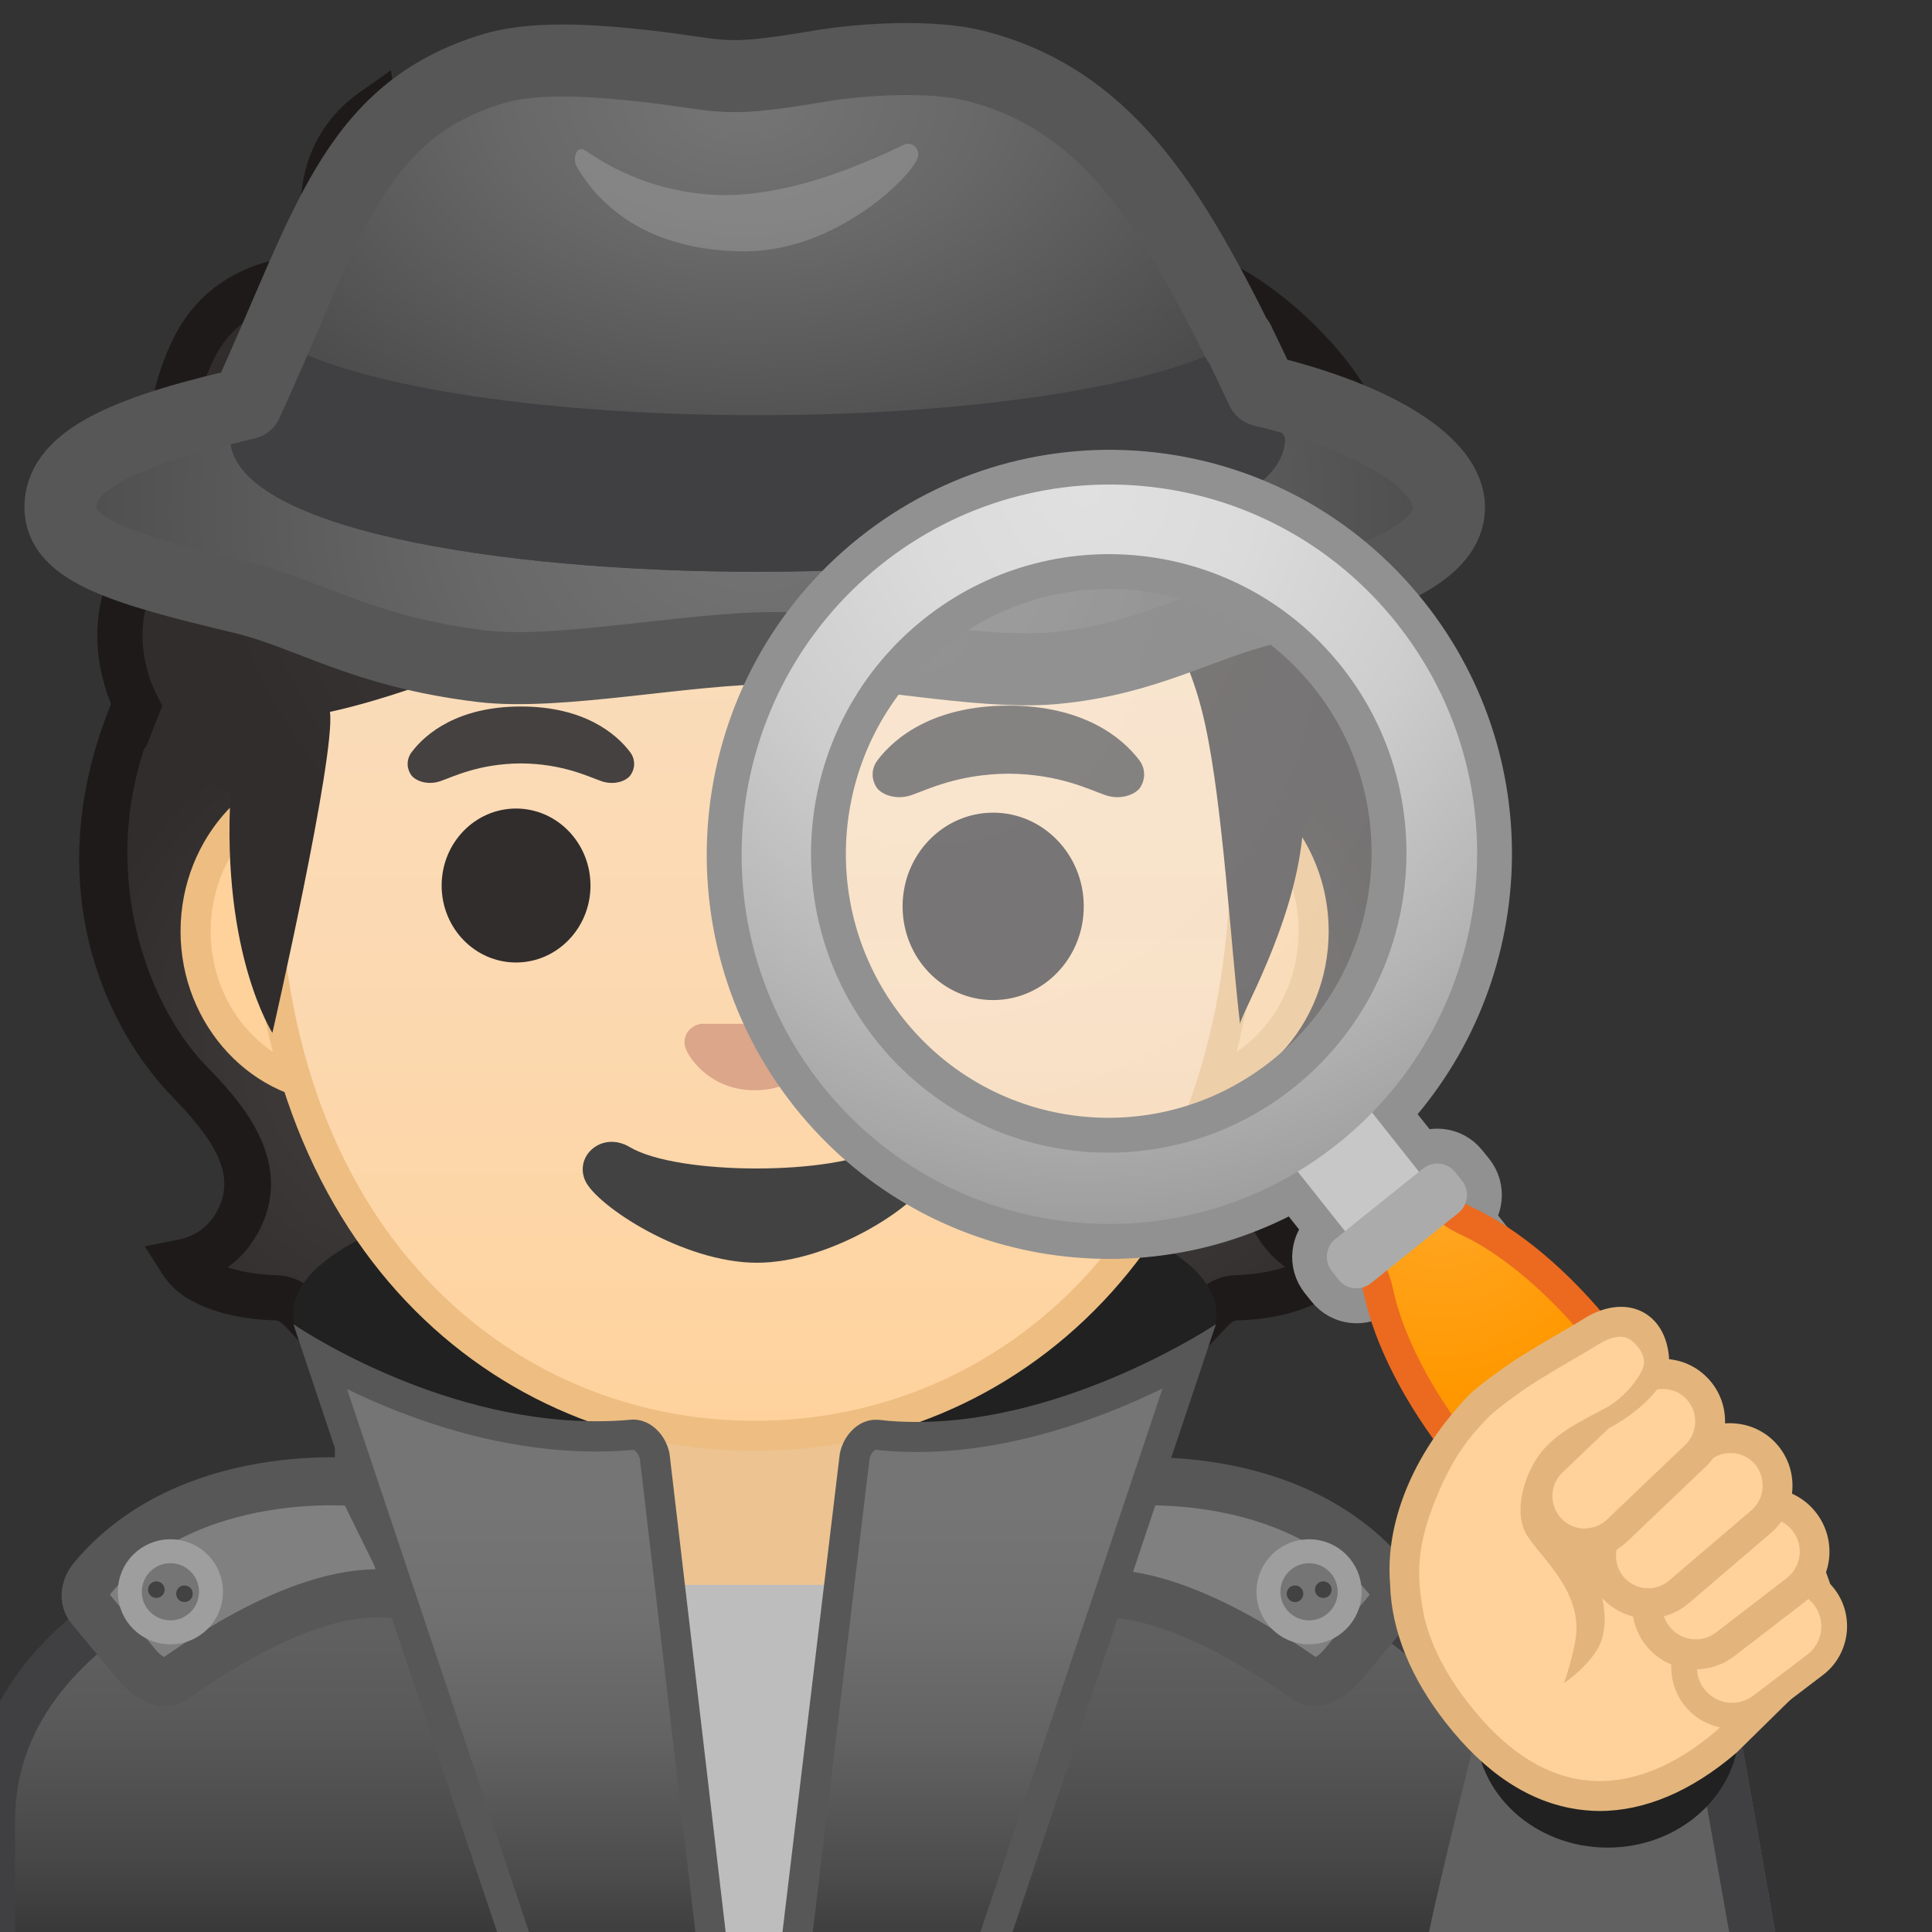 <svg width="22" height="22" viewBox="0 0 22 22" fill="none" xmlns="http://www.w3.org/2000/svg">
<rect x="0" y="0" width="22" height="22" fill="#333333" stroke="none"/>
<g clip-path="url(#clip0)">
<path d="M13.74 14.972C13.832 14.872 13.934 14.781 14.075 14.778C14.305 14.773 14.664 14.735 14.946 14.568C15.029 14.52 15.099 14.453 15.151 14.372C14.953 14.333 14.682 14.219 14.498 13.869C14.217 13.336 14.541 12.846 15.08 12.301C15.685 11.688 16.692 9.582 15.623 7.705C15.422 7.676 12.504 7.719 11.763 7.719H8.611V16.263C12.072 16.263 12.757 16.041 13.74 14.972Z" fill="url(#paint0_radial)"/>
<path d="M3.482 14.972C3.389 14.872 3.288 14.781 3.147 14.778C2.917 14.773 2.557 14.735 2.276 14.568C2.193 14.52 2.123 14.453 2.071 14.372C2.269 14.333 2.552 14.224 2.724 13.869C3.004 13.293 2.606 12.781 2.142 12.301C1.385 11.516 0.531 9.582 1.6 7.705C1.801 7.676 4.72 7.719 5.46 7.719H8.613V16.263C5.149 16.263 4.465 16.041 3.482 14.972Z" fill="url(#paint1_radial)"/>
<path d="M15.484 8.111C16.354 9.943 15.354 11.651 14.889 12.122C14.37 12.646 13.891 13.279 14.262 13.987C14.358 14.171 14.484 14.319 14.635 14.427C14.429 14.499 14.202 14.517 14.068 14.52C13.795 14.527 13.619 14.718 13.544 14.8C12.947 15.448 12.499 15.768 11.251 15.909C11.251 15.909 10.605 16.234 10.158 16.344V16.5C12.341 16.423 13.042 16.117 13.936 15.146C14.004 15.07 14.049 15.037 14.082 15.036C14.358 15.029 14.755 14.981 15.08 14.79C15.197 14.721 15.299 14.625 15.373 14.51L15.577 14.192L15.202 14.118C14.994 14.076 14.84 13.956 14.731 13.75C14.549 13.405 14.695 13.061 15.268 12.48C15.977 11.761 16.914 9.891 15.984 8.008C15.984 8.008 15.838 7.724 15.84 7.717L15.484 8.111Z" fill="#1F1A1A"/>
<path d="M1.952 12.478C2.429 12.97 2.683 13.355 2.489 13.757C2.391 13.958 2.238 14.076 2.021 14.118L1.647 14.192L1.851 14.51C1.925 14.625 2.026 14.721 2.143 14.79C2.47 14.981 2.867 15.029 3.142 15.036C3.175 15.036 3.219 15.07 3.288 15.146C4.177 16.111 4.876 16.421 7.037 16.5V16.337C6.66 16.234 5.973 15.91 5.973 15.91C4.725 15.77 4.275 15.45 3.68 14.802C3.604 14.719 3.429 14.529 3.156 14.522C3.022 14.518 2.798 14.501 2.594 14.431C2.75 14.319 2.875 14.168 2.967 13.982C3.357 13.179 2.693 12.494 2.337 12.126C1.664 11.43 1.047 9.802 1.786 8.157L1.836 8.045L1.712 8.023L1.277 7.987C0.419 10.055 1.198 11.698 1.952 12.478Z" fill="#1F1A1A"/>
<path d="M-0.086 23.353V20.73C-0.086 17.94 4.273 16.686 8.594 16.68H8.616C12.918 16.68 17.273 18.071 17.273 20.73V23.353H-0.086Z" fill="url(#paint2_linear)"/>
<path d="M8.616 16.938C10.833 16.938 12.985 17.315 14.522 17.97C15.659 18.456 17.016 19.329 17.016 20.728V23.093H0.172V20.728C0.172 18.116 4.402 16.942 8.594 16.937L8.616 16.938ZM8.616 16.423H8.594C4.213 16.428 -0.344 17.674 -0.344 20.73V23.61H17.531V20.73C17.531 17.849 13.018 16.423 8.616 16.423Z" fill="#404042"/>
<path d="M13.851 14.96C13.851 15.328 13.463 15.668 12.806 15.941C11.847 16.342 9.953 21.544 8.229 21.544C7.107 21.544 6.43 16.49 5.577 16.302C4.223 16.005 3.338 15.515 3.338 14.96C3.338 14.054 5.691 13.32 8.596 13.32C11.5 13.32 13.851 14.054 13.851 14.96Z" fill="#212121"/>
<path d="M8.451 18.791C7.764 18.791 7.203 18.238 7.203 17.559V16.015H9.981V17.559C9.981 18.239 9.42 18.791 8.733 18.791H8.451Z" fill="#EDC391"/>
<path d="M9.811 16.187V17.559C9.811 18.143 9.328 18.619 8.735 18.619H8.451C7.858 18.619 7.375 18.143 7.375 17.559V16.187H9.811ZM10.154 15.843H7.033V17.559C7.033 18.334 7.669 18.963 8.453 18.963H8.736C9.52 18.963 10.156 18.334 10.156 17.559V15.843H10.154Z" fill="#D9AC77"/>
<path d="M6.777 18.047L7.394 22.859H9.86L10.41 18.047H6.777Z" fill="#BDBDBD"/>
<path d="M3.896 12.394C2.975 12.394 2.228 11.591 2.228 10.605C2.228 9.618 2.977 8.815 3.896 8.815H13.289C14.211 8.815 14.958 9.618 14.958 10.605C14.958 11.591 14.209 12.394 13.289 12.394H3.896Z" fill="#FFD29C"/>
<path d="M13.291 8.987C14.116 8.987 14.788 9.713 14.788 10.605C14.788 11.497 14.116 12.222 13.291 12.222H3.896C3.071 12.222 2.399 11.497 2.399 10.605C2.399 9.713 3.071 8.987 3.896 8.987H13.291ZM13.291 8.644H3.896C2.884 8.644 2.056 9.527 2.056 10.605C2.056 11.682 2.884 12.566 3.896 12.566H13.289C14.302 12.566 15.13 11.682 15.13 10.605C15.13 9.527 14.303 8.644 13.291 8.644Z" fill="#EDBD82"/>
<path d="M8.594 16.351C5.902 16.351 3.004 14.264 3.004 9.68C3.004 7.552 3.616 5.591 4.726 4.158C5.765 2.817 7.176 2.049 8.594 2.049C10.012 2.049 11.421 2.817 12.461 4.158C13.571 5.591 14.183 7.552 14.183 9.68C14.183 11.758 13.58 13.494 12.44 14.7C11.433 15.764 10.067 16.351 8.594 16.351Z" fill="url(#paint3_linear)"/>
<path d="M8.594 2.221C9.958 2.221 11.318 2.965 12.325 4.263C13.413 5.665 14.011 7.588 14.011 9.68C14.011 11.713 13.425 13.41 12.315 14.582C11.34 15.611 10.018 16.179 8.594 16.179C7.169 16.179 5.847 15.611 4.873 14.582C3.762 13.41 3.176 11.713 3.176 9.68C3.176 7.59 3.776 5.667 4.862 4.263C5.869 2.965 7.229 2.221 8.594 2.221ZM8.594 1.877C5.603 1.877 2.832 5.075 2.832 9.678C2.832 14.257 5.687 16.521 8.594 16.521C11.5 16.521 14.355 14.257 14.355 9.678C14.355 5.075 11.584 1.877 8.594 1.877Z" fill="#EDBD82"/>
<path d="M7.174 8.563C7.014 8.351 6.646 8.045 5.931 8.045C5.216 8.045 4.847 8.353 4.689 8.563C4.618 8.656 4.636 8.764 4.685 8.829C4.73 8.889 4.864 8.946 5.012 8.896C5.16 8.846 5.448 8.697 5.931 8.693C6.414 8.697 6.703 8.846 6.851 8.896C6.999 8.946 7.133 8.891 7.178 8.829C7.227 8.764 7.245 8.656 7.174 8.563Z" fill="url(#paint4_radial)"/>
<path d="M12.973 8.656C12.782 8.403 12.341 8.035 11.483 8.035C10.625 8.035 10.184 8.403 9.993 8.656C9.909 8.767 9.929 8.896 9.988 8.975C10.043 9.047 10.202 9.115 10.379 9.054C10.556 8.994 10.904 8.815 11.483 8.81C12.062 8.814 12.409 8.994 12.586 9.054C12.763 9.115 12.923 9.047 12.978 8.975C13.035 8.896 13.057 8.767 12.973 8.656Z" fill="url(#paint5_radial)"/>
<path d="M5.876 10.96C6.344 10.96 6.724 10.568 6.724 10.084C6.724 9.6 6.344 9.207 5.876 9.207C5.408 9.207 5.029 9.6 5.029 10.084C5.029 10.568 5.408 10.96 5.876 10.96Z" fill="#312D2D"/>
<path d="M9.257 11.672C9.238 11.665 9.221 11.66 9.202 11.658H7.987C7.968 11.66 7.949 11.665 7.932 11.672C7.822 11.717 7.762 11.83 7.813 11.952C7.865 12.074 8.107 12.415 8.595 12.415C9.084 12.415 9.326 12.072 9.377 11.952C9.427 11.832 9.367 11.717 9.257 11.672Z" fill="#DBA689"/>
<path d="M10.06 13.062C9.512 13.387 7.717 13.387 7.171 13.062C6.856 12.875 6.535 13.162 6.665 13.447C6.794 13.728 7.774 14.379 8.62 14.379C9.465 14.379 10.433 13.728 10.562 13.447C10.691 13.161 10.374 12.875 10.06 13.062Z" fill="#424242"/>
<path d="M6.574 1.83C4.465 2.578 4.256 1.255 4.256 1.255C3.111 1.825 3.864 3.051 3.864 3.051C3.864 3.051 2.704 2.965 2.207 3.969C1.688 5.019 2.145 5.821 2.145 5.821C2.145 5.821 1.028 6.531 1.466 7.82C1.756 8.676 2.626 9.02 2.626 9.02C2.52 10.866 3.102 11.761 3.102 11.761C3.102 11.761 3.826 8.59 3.757 8.106C3.757 8.106 5.091 7.841 6.605 6.975C7.628 6.389 8.327 5.701 9.477 5.443C11.227 5.05 11.617 6.316 11.617 6.316C11.617 6.316 13.236 6.005 13.724 8.253C13.925 9.178 14.011 10.723 14.121 11.664C14.111 11.581 14.723 10.563 14.829 9.532C14.869 9.149 15.45 8.214 15.625 7.518C16.005 6.005 15.507 4.813 15.271 4.457C14.841 3.805 13.812 2.91 13.042 3.04C13.081 2.215 12.432 1.451 11.65 1.188C9.51 0.469 7.203 1.607 6.574 1.83Z" fill="url(#paint6_radial)"/>
<path d="M1.222 7.903C1.389 8.393 1.659 8.516 1.659 8.516L1.848 8.037L1.793 7.929C1.757 7.856 1.731 7.796 1.71 7.738C1.344 6.662 2.245 6.065 2.282 6.04L2.485 5.909L2.368 5.698C2.353 5.668 1.989 4.99 2.437 4.085C2.838 3.276 3.769 3.444 3.809 3.451L4.316 3.553L4.091 3.087C4.073 3.049 3.714 2.284 4.147 1.71C4.242 1.884 4.393 2.08 4.635 2.226C5.125 2.523 5.804 2.521 6.655 2.221C6.791 2.172 6.944 2.09 7.136 1.983C7.915 1.559 9.218 0.847 11.282 1.5C12.028 1.738 12.815 2.389 12.784 3.028L12.769 3.35L13.085 3.297C13.704 3.193 14.649 3.986 15.056 4.601C15.266 4.917 15.74 6.234 15.386 7.645C15.367 7.722 15.319 7.822 15.319 7.822C15.319 7.822 15.615 8.391 15.678 8.606L15.885 7.77C16.27 6.236 15.788 4.776 15.486 4.317C15.067 3.682 14.126 2.833 13.283 2.776C13.147 1.965 12.279 1.277 11.438 1.011C9.164 0.289 7.685 1.097 6.889 1.531C6.724 1.623 6.581 1.7 6.483 1.734C5.801 1.977 5.258 1.995 4.91 1.789C4.572 1.588 4.512 1.234 4.51 1.22L4.452 0.801L4.106 1.043C3.377 1.557 3.35 2.355 3.487 2.913C2.984 2.934 2.324 3.147 1.975 3.853C1.559 4.696 1.707 5.399 1.827 5.735C1.394 6.105 0.873 6.878 1.222 7.903Z" fill="#1F1A1A"/>
<path d="M11.309 11.388C11.879 11.388 12.341 10.911 12.341 10.321C12.341 9.732 11.879 9.254 11.309 9.254C10.74 9.254 10.278 9.732 10.278 10.321C10.278 10.911 10.74 11.388 11.309 11.388Z" fill="#312D2D"/>
<path d="M16.048 23.59C16.048 23.59 16.048 22.923 16.392 21.462C16.682 20.231 16.828 19.695 16.828 19.695C16.914 19.125 17.473 18.753 18.033 18.892L19.74 19.319L20.47 23.444L16.048 23.59Z" fill="#616161"/>
<path d="M19.74 19.32H19.197C19.195 19.494 19.26 19.663 19.236 19.836H19.307L19.855 22.93H16.969C16.753 22.99 16.536 23.047 16.32 23.107L16.259 23.445H20.47L19.74 19.32Z" fill="#404042"/>
<path d="M18.306 21.039C19.136 21.039 19.808 20.424 19.808 19.664C19.808 18.905 19.136 18.289 18.306 18.289C17.477 18.289 16.804 18.905 16.804 19.664C16.804 20.424 17.477 21.039 18.306 21.039Z" fill="#212121"/>
<path d="M1.057 17.964C0.968 18.071 0.94 18.214 1.03 18.32L1.564 18.963C1.653 19.07 1.848 19.214 1.963 19.135C2.499 18.762 3.788 17.896 4.756 18.21L4.103 16.882C4.103 16.883 2.155 16.658 1.057 17.964Z" fill="#808080" stroke="#575757" stroke-width="0.547" stroke-miterlimit="10"/>
<path d="M1.94 18.588C2.196 18.588 2.403 18.381 2.403 18.126C2.403 17.871 2.196 17.664 1.94 17.664C1.685 17.664 1.478 17.871 1.478 18.126C1.478 18.381 1.685 18.588 1.94 18.588Z" fill="#757575" stroke="#9E9E9E" stroke-width="0.273" stroke-miterlimit="10"/>
<path d="M2.1 18.243C2.153 18.243 2.195 18.201 2.195 18.148C2.195 18.096 2.153 18.054 2.1 18.054C2.048 18.054 2.006 18.096 2.006 18.148C2.006 18.201 2.048 18.243 2.1 18.243Z" fill="#424242"/>
<path d="M1.78 18.196C1.833 18.196 1.875 18.154 1.875 18.102C1.875 18.05 1.833 18.007 1.78 18.007C1.728 18.007 1.686 18.05 1.686 18.102C1.686 18.154 1.728 18.196 1.78 18.196Z" fill="#424242"/>
<path d="M15.792 17.964C15.881 18.071 15.909 18.214 15.819 18.32L15.285 18.963C15.195 19.07 15.001 19.214 14.886 19.135C14.35 18.762 13.061 17.896 12.093 18.21L12.746 16.882C12.746 16.883 14.692 16.658 15.792 17.964Z" fill="#808080" stroke="#575757" stroke-width="0.547" stroke-miterlimit="10"/>
<path d="M14.907 18.588C15.162 18.588 15.369 18.381 15.369 18.126C15.369 17.871 15.162 17.664 14.907 17.664C14.651 17.664 14.444 17.871 14.444 18.126C14.444 18.381 14.651 18.588 14.907 18.588Z" fill="#757575" stroke="#9E9E9E" stroke-width="0.273" stroke-miterlimit="10"/>
<path d="M14.747 18.243C14.799 18.243 14.841 18.201 14.841 18.148C14.841 18.096 14.799 18.054 14.747 18.054C14.695 18.054 14.652 18.096 14.652 18.148C14.652 18.201 14.695 18.243 14.747 18.243Z" fill="#424242"/>
<path d="M15.068 18.196C15.121 18.196 15.163 18.154 15.163 18.102C15.163 18.05 15.121 18.007 15.068 18.007C15.016 18.007 14.974 18.05 14.974 18.102C14.974 18.154 15.016 18.196 15.068 18.196Z" fill="#424242"/>
<path d="M6.34 23.49L3.652 15.469C4.254 15.804 5.45 16.356 6.791 16.356C6.926 16.356 7.062 16.351 7.195 16.338H7.196C7.322 16.338 7.43 16.447 7.458 16.586L8.267 23.49H6.34Z" fill="url(#paint7_linear)"/>
<path d="M3.952 15.818C4.627 16.146 5.658 16.529 6.791 16.529C6.932 16.529 7.073 16.522 7.21 16.51C7.224 16.51 7.269 16.546 7.286 16.61L8.073 23.318H6.466L3.952 15.818ZM3.341 15.079L6.217 23.662H8.458L7.624 16.552C7.582 16.338 7.411 16.165 7.21 16.165C7.2 16.165 7.19 16.165 7.179 16.167C7.049 16.179 6.92 16.184 6.791 16.184C4.942 16.184 3.341 15.079 3.341 15.079Z" fill="#575757"/>
<path d="M8.903 23.49L9.733 16.572C9.759 16.445 9.864 16.337 9.971 16.337C9.977 16.337 9.983 16.337 9.989 16.338C10.136 16.356 10.289 16.364 10.443 16.364C11.715 16.364 12.927 15.8 13.537 15.464L10.849 23.49H8.903Z" fill="url(#paint8_linear)"/>
<path d="M13.238 15.811L10.723 23.318H9.097L9.902 16.61C9.917 16.548 9.958 16.512 9.969 16.509C10.122 16.526 10.282 16.534 10.443 16.534C11.523 16.536 12.557 16.142 13.238 15.811ZM13.846 15.079C13.846 15.079 12.184 16.192 10.443 16.192C10.299 16.192 10.153 16.186 10.008 16.168C9.996 16.167 9.983 16.167 9.97 16.167C9.773 16.167 9.604 16.344 9.563 16.553L8.711 23.664H10.973L13.846 15.079Z" fill="#575757"/>
<path d="M14.35 4.441C13.576 4.257 12.476 4.092 11.423 3.998C10.55 3.919 9.587 4.084 8.594 4.084C7.6 4.084 6.638 3.919 5.765 3.996C4.711 4.091 3.413 4.446 2.64 4.63C1.282 4.955 0.688 5.29 0.688 5.777C0.688 6.263 1.394 6.483 2.753 6.806C3.527 6.99 4.12 7.423 5.493 7.587C6.363 7.691 7.825 7.38 8.817 7.38C9.811 7.38 11.124 7.686 11.997 7.609C13.05 7.514 13.662 7.112 14.436 6.928C15.794 6.605 16.5 6.263 16.5 5.777C16.5 5.29 15.709 4.764 14.35 4.441Z" fill="url(#paint9_radial)"/>
<path d="M11.096 0.748C10.61 0.626 9.826 0.67 9.335 0.753C8.107 0.961 8.284 0.842 7.14 0.73C6.681 0.686 6.059 0.648 5.617 0.782C3.907 1.298 3.704 2.748 2.621 4.988C2.645 7.028 14.656 7.009 14.632 4.988C13.587 2.851 12.892 1.196 11.096 0.748Z" fill="url(#paint10_radial)"/>
<path opacity="0.2" d="M6.67 1.717C7.22 2.099 7.894 2.279 8.552 2.205C9.159 2.138 9.738 1.913 10.295 1.648C10.39 1.604 10.486 1.702 10.448 1.803C10.364 2.028 9.51 2.862 8.482 2.862C7.532 2.862 6.896 2.468 6.566 1.894C6.521 1.818 6.555 1.638 6.67 1.717Z" fill="#EEEEEE"/>
<path d="M14.102 3.881C12.114 5.01 5.11 5.014 3.14 3.871C2.973 4.237 2.803 4.613 2.621 4.988C2.645 7.028 14.656 7.007 14.632 4.988C14.455 4.623 14.279 4.25 14.102 3.881Z" fill="#404042"/>
<path d="M14.372 4.446C14.283 4.257 14.192 4.068 14.102 3.881C14.099 3.883 14.095 3.884 14.094 3.886C13.301 2.296 12.569 1.117 11.096 0.748C10.61 0.626 9.826 0.67 9.335 0.753C8.107 0.961 8.284 0.842 7.14 0.73C6.681 0.686 6.059 0.648 5.617 0.782C4.01 1.267 3.733 2.578 2.808 4.593C2.75 4.606 2.693 4.62 2.64 4.634C1.282 4.955 0.688 5.29 0.688 5.777C0.688 6.263 1.394 6.483 2.753 6.806C3.527 6.99 4.12 7.423 5.493 7.587C6.363 7.691 7.825 7.38 8.817 7.38C9.811 7.38 11.124 7.686 11.997 7.609C13.05 7.514 13.662 7.112 14.436 6.928C15.794 6.605 16.5 6.263 16.5 5.777C16.5 5.294 15.718 4.771 14.372 4.446V4.446Z" stroke="#575757" stroke-width="0.82" stroke-miterlimit="10" stroke-linecap="round" stroke-linejoin="round"/>
<g opacity="0.6">
<path opacity="0.6" d="M15.517 7.456C16.777 9.041 16.519 11.354 14.941 12.623C13.363 13.891 11.062 13.635 9.802 12.048C8.542 10.462 8.8 8.15 10.378 6.882C11.956 5.613 14.257 5.871 15.517 7.456Z" fill="url(#paint11_radial)"/>
</g>
<path d="M17.163 14.611L16.56 13.85L16.607 13.812C16.72 13.721 16.737 13.556 16.648 13.444L16.57 13.348C16.481 13.234 16.316 13.217 16.204 13.306L16.158 13.344L15.623 12.671C17.086 11.172 17.241 8.778 15.905 7.098C14.462 5.283 11.827 4.99 10.02 6.442C8.212 7.894 7.917 10.544 9.36 12.36C10.684 14.023 13.008 14.408 14.778 13.343L15.318 14.023L15.209 14.109C15.096 14.2 15.079 14.365 15.168 14.477L15.245 14.573C15.335 14.687 15.5 14.704 15.611 14.614L15.718 14.529L16.321 15.29L17.163 14.611V14.611ZM9.976 11.847C8.807 10.378 9.048 8.233 10.51 7.057C11.973 5.882 14.108 6.119 15.275 7.588C16.443 9.058 16.203 11.203 14.74 12.378C13.277 13.554 11.145 13.317 9.976 11.847V11.847Z" stroke="#919191" stroke-width="0.794" stroke-miterlimit="10"/>
<path d="M17.163 14.611L16.321 15.287L14.461 12.942L15.304 12.265L17.163 14.611Z" fill="#C7C7C7"/>
<path d="M15.905 7.097C14.462 5.282 11.827 4.988 10.02 6.44C8.212 7.892 7.917 10.543 9.36 12.358C10.804 14.173 13.439 14.467 15.245 13.014C17.052 11.562 17.349 8.912 15.905 7.097ZM14.74 12.378C13.277 13.554 11.143 13.317 9.976 11.847C8.807 10.378 9.048 8.233 10.51 7.057C11.973 5.882 14.108 6.119 15.275 7.588C16.443 9.058 16.203 11.203 14.74 12.378Z" fill="url(#paint12_radial)"/>
<path d="M18.667 18.131C18.606 18.131 18.549 18.104 18.511 18.055L18.441 17.968C18.421 17.943 18.395 17.925 18.365 17.915C17.82 17.724 17.172 17.203 16.632 16.524C16.153 15.919 15.811 15.257 15.696 14.707C15.66 14.537 15.581 14.37 15.464 14.224L15.424 14.175L16.237 13.521L16.275 13.569C16.39 13.716 16.536 13.831 16.693 13.903C17.201 14.137 17.767 14.618 18.248 15.221C18.79 15.902 19.15 16.651 19.216 17.227C19.219 17.258 19.231 17.287 19.25 17.311L19.321 17.399C19.389 17.487 19.376 17.614 19.29 17.684L19.131 17.811C19.121 17.818 19.113 17.827 19.106 17.837C19.088 17.86 19.07 17.878 19.049 17.896C19.028 17.913 19.006 17.927 18.98 17.939C18.97 17.944 18.96 17.951 18.949 17.957L18.791 18.085C18.755 18.116 18.712 18.131 18.667 18.131Z" fill="url(#paint13_radial)"/>
<path d="M16.215 13.753C16.333 13.881 16.473 13.984 16.624 14.054C17.108 14.278 17.653 14.742 18.119 15.326C18.642 15.983 18.99 16.701 19.052 17.248C19.059 17.309 19.083 17.368 19.123 17.418L19.193 17.506C19.205 17.521 19.204 17.545 19.188 17.557L19.03 17.684C19.011 17.7 18.994 17.717 18.978 17.736C18.968 17.75 18.958 17.76 18.946 17.768C18.935 17.777 18.922 17.786 18.908 17.793C18.886 17.803 18.867 17.817 18.848 17.832L18.69 17.959C18.683 17.964 18.676 17.966 18.669 17.966C18.662 17.966 18.652 17.964 18.643 17.954L18.573 17.866C18.533 17.817 18.482 17.78 18.423 17.76C17.908 17.579 17.287 17.079 16.766 16.423C16.302 15.838 15.972 15.201 15.862 14.675C15.828 14.511 15.759 14.352 15.659 14.206L16.215 13.753ZM16.265 13.288L15.192 14.149L15.335 14.328C15.431 14.448 15.501 14.589 15.532 14.74C15.648 15.293 15.986 15.977 16.502 16.625C17.084 17.358 17.756 17.877 18.31 18.069L18.38 18.157C18.453 18.248 18.559 18.294 18.667 18.294C18.748 18.294 18.829 18.269 18.896 18.214L19.054 18.086C19.09 18.069 19.123 18.049 19.154 18.023C19.185 17.999 19.212 17.97 19.236 17.939L19.394 17.811C19.552 17.684 19.578 17.452 19.453 17.294L19.382 17.206C19.317 16.622 18.961 15.847 18.38 15.115C17.865 14.465 17.277 13.984 16.765 13.748C16.625 13.682 16.503 13.584 16.407 13.463L16.265 13.288Z" fill="#EB6A1F"/>
<path d="M16.607 13.812L15.61 14.613C15.496 14.704 15.333 14.685 15.243 14.572L15.166 14.475C15.077 14.362 15.094 14.197 15.207 14.107L16.204 13.307C16.318 13.216 16.481 13.234 16.57 13.348L16.648 13.444C16.737 13.556 16.72 13.721 16.607 13.812Z" fill="#ABABAB"/>
<path d="M20.659 18.851L19.654 19.84C18.717 20.639 17.624 20.747 16.677 19.613C14.618 17.15 17.789 15.345 18.755 15.833C20.201 16.562 21.077 18.494 20.659 18.851Z" fill="#FFD29C"/>
<path d="M18.215 20.622C18.165 20.622 18.117 20.62 18.069 20.615C17.516 20.568 17.003 20.267 16.546 19.719C15.68 18.683 15.594 17.569 16.311 16.667C16.969 15.836 18.195 15.357 18.832 15.678C20.044 16.29 20.84 17.677 20.926 18.403C20.965 18.727 20.867 18.892 20.776 18.973L19.774 19.958C19.262 20.398 18.729 20.622 18.215 20.622ZM18.363 15.922C17.846 15.922 17.052 16.283 16.577 16.881C16.22 17.332 15.775 18.27 16.808 19.503C17.205 19.977 17.638 20.238 18.097 20.276C18.566 20.316 19.063 20.12 19.544 19.709L20.541 18.729L20.549 18.721C20.578 18.695 20.606 18.607 20.587 18.446C20.508 17.78 19.741 16.522 18.678 15.984C18.593 15.943 18.487 15.922 18.363 15.922Z" fill="#E3B57C"/>
<path d="M19.288 19.319C19.331 19.376 19.385 19.425 19.447 19.461C19.509 19.497 19.578 19.521 19.649 19.531C19.72 19.541 19.793 19.537 19.862 19.519C19.932 19.5 19.997 19.469 20.054 19.425L20.67 18.958C20.91 18.774 20.959 18.43 20.776 18.188C20.594 17.945 20.25 17.899 20.01 18.081L19.394 18.549C19.278 18.637 19.202 18.767 19.182 18.912C19.162 19.056 19.2 19.203 19.288 19.319Z" fill="#FFD29C"/>
<path d="M19.726 19.683C19.695 19.683 19.663 19.681 19.63 19.676C19.446 19.651 19.283 19.556 19.171 19.406C19.06 19.259 19.012 19.074 19.038 18.892C19.063 18.709 19.159 18.544 19.305 18.432L19.92 17.964C20.068 17.853 20.252 17.805 20.434 17.829C20.618 17.854 20.781 17.951 20.893 18.099C21.123 18.404 21.063 18.841 20.759 19.073L20.144 19.541C20.022 19.635 19.876 19.683 19.726 19.683ZM19.405 19.231C19.47 19.317 19.563 19.372 19.669 19.386C19.776 19.401 19.881 19.372 19.965 19.308L20.58 18.841C20.757 18.707 20.792 18.454 20.658 18.277C20.592 18.191 20.5 18.136 20.393 18.122C20.286 18.109 20.181 18.136 20.096 18.2L19.48 18.667C19.396 18.733 19.341 18.828 19.327 18.934C19.313 19.039 19.341 19.146 19.405 19.231Z" fill="#E3B57C"/>
<path d="M18.87 18.623C18.914 18.68 18.969 18.729 19.032 18.765C19.094 18.801 19.164 18.825 19.235 18.835C19.307 18.844 19.38 18.84 19.45 18.821C19.52 18.802 19.586 18.77 19.644 18.726L20.446 18.109C20.689 17.923 20.733 17.576 20.549 17.334C20.506 17.276 20.451 17.227 20.388 17.191C20.325 17.155 20.256 17.131 20.184 17.122C20.112 17.112 20.039 17.117 19.969 17.135C19.899 17.154 19.834 17.186 19.776 17.23L18.973 17.848C18.731 18.031 18.685 18.379 18.87 18.623Z" fill="#FFD29C"/>
<path d="M19.308 19.009C19.276 19.009 19.245 19.008 19.212 19.003C19.118 18.99 19.028 18.959 18.946 18.912C18.864 18.864 18.792 18.801 18.734 18.726C18.618 18.573 18.567 18.381 18.592 18.191C18.617 18.001 18.716 17.829 18.868 17.712L19.671 17.095C19.824 16.978 20.013 16.926 20.206 16.952C20.396 16.978 20.567 17.076 20.683 17.229C20.8 17.381 20.851 17.573 20.826 17.764C20.801 17.954 20.701 18.126 20.549 18.243L19.747 18.86C19.619 18.958 19.466 19.009 19.308 19.009ZM20.111 17.285C20.029 17.285 19.948 17.313 19.881 17.365L19.078 17.982C18.911 18.11 18.879 18.351 19.008 18.518C19.07 18.599 19.159 18.65 19.26 18.664C19.36 18.678 19.461 18.65 19.542 18.588L20.345 17.971C20.512 17.842 20.544 17.602 20.415 17.435C20.353 17.354 20.264 17.303 20.163 17.289C20.144 17.287 20.127 17.285 20.111 17.285Z" fill="#E3B57C"/>
<path d="M18.358 18.066C18.45 18.175 18.582 18.242 18.725 18.254C18.867 18.266 19.009 18.22 19.117 18.128L20.052 17.328C20.279 17.134 20.307 16.794 20.114 16.567C19.922 16.34 19.582 16.313 19.355 16.505L18.42 17.304C18.311 17.397 18.243 17.53 18.232 17.672C18.22 17.815 18.265 17.956 18.358 18.066Z" fill="#FFD29C"/>
<path d="M18.769 18.427C18.75 18.427 18.729 18.427 18.71 18.425C18.521 18.41 18.349 18.322 18.227 18.177C18.106 18.034 18.046 17.848 18.061 17.66C18.076 17.472 18.165 17.298 18.308 17.175L19.243 16.376C19.387 16.253 19.571 16.192 19.76 16.209C19.949 16.225 20.121 16.313 20.243 16.457C20.365 16.601 20.424 16.787 20.409 16.975C20.394 17.162 20.305 17.337 20.163 17.459L19.228 18.258C19.099 18.368 18.937 18.427 18.769 18.427ZM19.704 16.546C19.616 16.546 19.534 16.577 19.466 16.634L18.532 17.433C18.377 17.566 18.358 17.799 18.488 17.956C18.552 18.031 18.642 18.076 18.739 18.085C18.837 18.093 18.932 18.062 19.008 17.997L19.943 17.198C20.097 17.066 20.116 16.832 19.985 16.675C19.922 16.6 19.833 16.555 19.735 16.546C19.724 16.548 19.714 16.546 19.704 16.546Z" fill="#E3B57C"/>
<path d="M17.653 17.406C17.702 17.457 17.76 17.499 17.825 17.527C17.889 17.556 17.959 17.572 18.03 17.574C18.101 17.576 18.171 17.564 18.237 17.539C18.303 17.513 18.363 17.475 18.415 17.426L19.305 16.577C19.522 16.371 19.53 16.029 19.326 15.812C19.121 15.596 18.779 15.587 18.564 15.792L17.674 16.641C17.57 16.74 17.51 16.876 17.506 17.019C17.502 17.163 17.555 17.302 17.653 17.406Z" fill="#FFD29C"/>
<path d="M18.045 17.746H18.026C17.837 17.741 17.66 17.662 17.53 17.524C17.261 17.241 17.272 16.789 17.555 16.519L18.446 15.67C18.583 15.539 18.765 15.47 18.953 15.474C19.142 15.479 19.319 15.558 19.449 15.696C19.718 15.979 19.707 16.431 19.424 16.701L18.533 17.55C18.402 17.675 18.227 17.746 18.045 17.746ZM18.936 15.816C18.841 15.816 18.752 15.852 18.683 15.917L17.793 16.766C17.645 16.907 17.638 17.141 17.779 17.291C17.846 17.363 17.937 17.402 18.035 17.406C18.133 17.404 18.227 17.373 18.298 17.304L19.188 16.455C19.336 16.314 19.343 16.081 19.202 15.931C19.135 15.859 19.044 15.819 18.944 15.816H18.936Z" fill="#E3B57C"/>
<path d="M18.083 15.209C17.964 15.283 17.529 15.52 17.263 15.696C17.162 15.763 16.904 15.95 16.82 16.034C16.548 16.308 16.027 17.502 16.032 17.902C16.036 18.098 16.099 18.277 16.203 18.425C16.198 18.325 16.875 20.118 17.837 18.655C18.269 18.071 17.512 17.607 17.502 17.268C17.495 17.009 17.5 16.608 18.317 16.186C18.545 16.067 18.832 15.763 18.805 15.522C18.76 15.106 18.427 14.993 18.083 15.209Z" fill="#FFD29C"/>
<path d="M18.688 14.931C18.499 14.841 18.258 14.874 18.03 15.02C17.99 15.046 17.915 15.089 17.822 15.144C17.636 15.252 17.382 15.4 17.2 15.522C17.107 15.586 16.828 15.782 16.723 15.89C15.972 16.675 15.787 17.487 15.828 18.007C15.855 18.348 16.256 18.59 16.234 18.487C16.112 17.94 16.129 17.583 16.381 16.993C16.562 16.574 16.729 16.361 16.962 16.125C17.035 16.053 17.277 15.874 17.382 15.804C17.554 15.689 17.803 15.544 17.985 15.438C18.083 15.381 18.164 15.333 18.205 15.307C18.332 15.226 18.453 15.202 18.535 15.24C18.607 15.275 18.709 15.376 18.721 15.501C18.733 15.632 18.495 15.922 18.286 16.032C17.99 16.189 17.657 16.342 17.48 16.637C17.346 16.861 17.256 17.191 17.358 17.426C17.457 17.66 17.949 18.018 17.952 18.537C17.954 18.752 17.81 19.166 17.81 19.166C17.81 19.166 18.179 18.917 18.248 18.643C18.344 18.258 18.143 17.832 17.933 17.536C17.841 17.404 17.634 17.213 17.634 17.146C17.631 16.93 17.593 16.648 18.337 16.254C18.595 16.119 19.037 15.785 19.004 15.441C18.98 15.199 18.868 15.017 18.688 14.931Z" fill="#E3B57C"/>
</g>
<defs>
<radialGradient id="paint0_radial" cx="0" cy="0" r="1" gradientUnits="userSpaceOnUse" gradientTransform="translate(12.351 11.979) scale(4.021)">
<stop stop-color="#454140"/>
<stop offset="1" stop-color="#312D2D"/>
</radialGradient>
<radialGradient id="paint1_radial" cx="0" cy="0" r="1" gradientUnits="userSpaceOnUse" gradientTransform="translate(4.854 11.979) scale(4.029)">
<stop stop-color="#454140"/>
<stop offset="1" stop-color="#312D2D"/>
</radialGradient>
<linearGradient id="paint2_linear" x1="8.594" y1="16.681" x2="8.594" y2="23.353" gradientUnits="userSpaceOnUse">
<stop offset="0.161" stop-color="#606060"/>
<stop offset="0.288" stop-color="#606060"/>
<stop offset="0.449" stop-color="#595959"/>
<stop offset="0.684" stop-color="#464646"/>
<stop offset="0.962" stop-color="#262626"/>
<stop offset="1" stop-color="#212121"/>
</linearGradient>
<linearGradient id="paint3_linear" x1="8.594" y1="16.233" x2="8.594" y2="2.179" gradientUnits="userSpaceOnUse">
<stop stop-color="#FFD29C"/>
<stop offset="0.024" stop-color="#FFD39E"/>
<stop offset="0.316" stop-color="#FCD8AF"/>
<stop offset="0.629" stop-color="#FADCBA"/>
<stop offset="1" stop-color="#F9DDBD"/>
</linearGradient>
<radialGradient id="paint4_radial" cx="0" cy="0" r="1" gradientUnits="userSpaceOnUse" gradientTransform="translate(5.932 8.479) scale(0.963)">
<stop offset="0.09" stop-color="#454140"/>
<stop offset="1" stop-color="#454140"/>
</radialGradient>
<radialGradient id="paint5_radial" cx="0" cy="0" r="1" gradientUnits="userSpaceOnUse" gradientTransform="translate(11.482 8.556) scale(1.154)">
<stop offset="0.09" stop-color="#454140"/>
<stop offset="1" stop-color="#454140"/>
</radialGradient>
<radialGradient id="paint6_radial" cx="0" cy="0" r="1" gradientUnits="userSpaceOnUse" gradientTransform="translate(8.65 5.761) scale(6.252 5.403)">
<stop stop-color="#454140"/>
<stop offset="1" stop-color="#312D2D"/>
</radialGradient>
<linearGradient id="paint7_linear" x1="5.959" y1="16.297" x2="5.959" y2="23.404" gradientUnits="userSpaceOnUse">
<stop offset="0.125" stop-color="#757575"/>
<stop offset="0.3" stop-color="#707070"/>
<stop offset="0.502" stop-color="#626262"/>
<stop offset="0.718" stop-color="#4B4B4B"/>
<stop offset="0.942" stop-color="#2B2B2B"/>
<stop offset="1" stop-color="#212121"/>
</linearGradient>
<linearGradient id="paint8_linear" x1="11.22" y1="16.292" x2="11.22" y2="23.404" gradientUnits="userSpaceOnUse">
<stop offset="0.125" stop-color="#757575"/>
<stop offset="0.3" stop-color="#707070"/>
<stop offset="0.502" stop-color="#626262"/>
<stop offset="0.718" stop-color="#4B4B4B"/>
<stop offset="0.942" stop-color="#2B2B2B"/>
<stop offset="1" stop-color="#212121"/>
</linearGradient>
<radialGradient id="paint9_radial" cx="0" cy="0" r="1" gradientUnits="userSpaceOnUse" gradientTransform="translate(8.594 5.799) scale(9.733 7.986)">
<stop offset="0.003" stop-color="#757575"/>
<stop offset="0.333" stop-color="#686868"/>
<stop offset="0.941" stop-color="#464646"/>
<stop offset="1" stop-color="#424242"/>
</radialGradient>
<radialGradient id="paint10_radial" cx="0" cy="0" r="1" gradientUnits="userSpaceOnUse" gradientTransform="translate(8.479 1.157) rotate(90) scale(5.163 8.12)">
<stop offset="0.003" stop-color="#757575"/>
<stop offset="0.333" stop-color="#686868"/>
<stop offset="0.941" stop-color="#464646"/>
<stop offset="1" stop-color="#424242"/>
</radialGradient>
<radialGradient id="paint11_radial" cx="0" cy="0" r="1" gradientUnits="userSpaceOnUse" gradientTransform="translate(10.535 7.128) rotate(6.367) scale(7.203)">
<stop stop-color="#FAFAFA"/>
<stop offset="1" stop-color="#EEEEEE"/>
</radialGradient>
<radialGradient id="paint12_radial" cx="0" cy="0" r="1" gradientUnits="userSpaceOnUse" gradientTransform="translate(12.386 5.555) rotate(-1.341) scale(8.416)">
<stop stop-color="#E0E0E0"/>
<stop offset="0.227" stop-color="#DBDBDB"/>
<stop offset="0.494" stop-color="#CDCDCD"/>
<stop offset="0.779" stop-color="#B5B5B5"/>
<stop offset="1" stop-color="#9E9E9E"/>
</radialGradient>
<radialGradient id="paint13_radial" cx="0" cy="0" r="1" gradientUnits="userSpaceOnUse" gradientTransform="translate(16.421 13.605) rotate(6.367) scale(4.259)">
<stop stop-color="#FFA726"/>
<stop offset="0.04" stop-color="#FFA623"/>
<stop offset="0.517" stop-color="#FF9800"/>
<stop offset="1" stop-color="#FB8C00"/>
</radialGradient>
<clipPath id="clip0">
<rect width="22" height="22" fill="white"/>
</clipPath>
</defs>
</svg>
